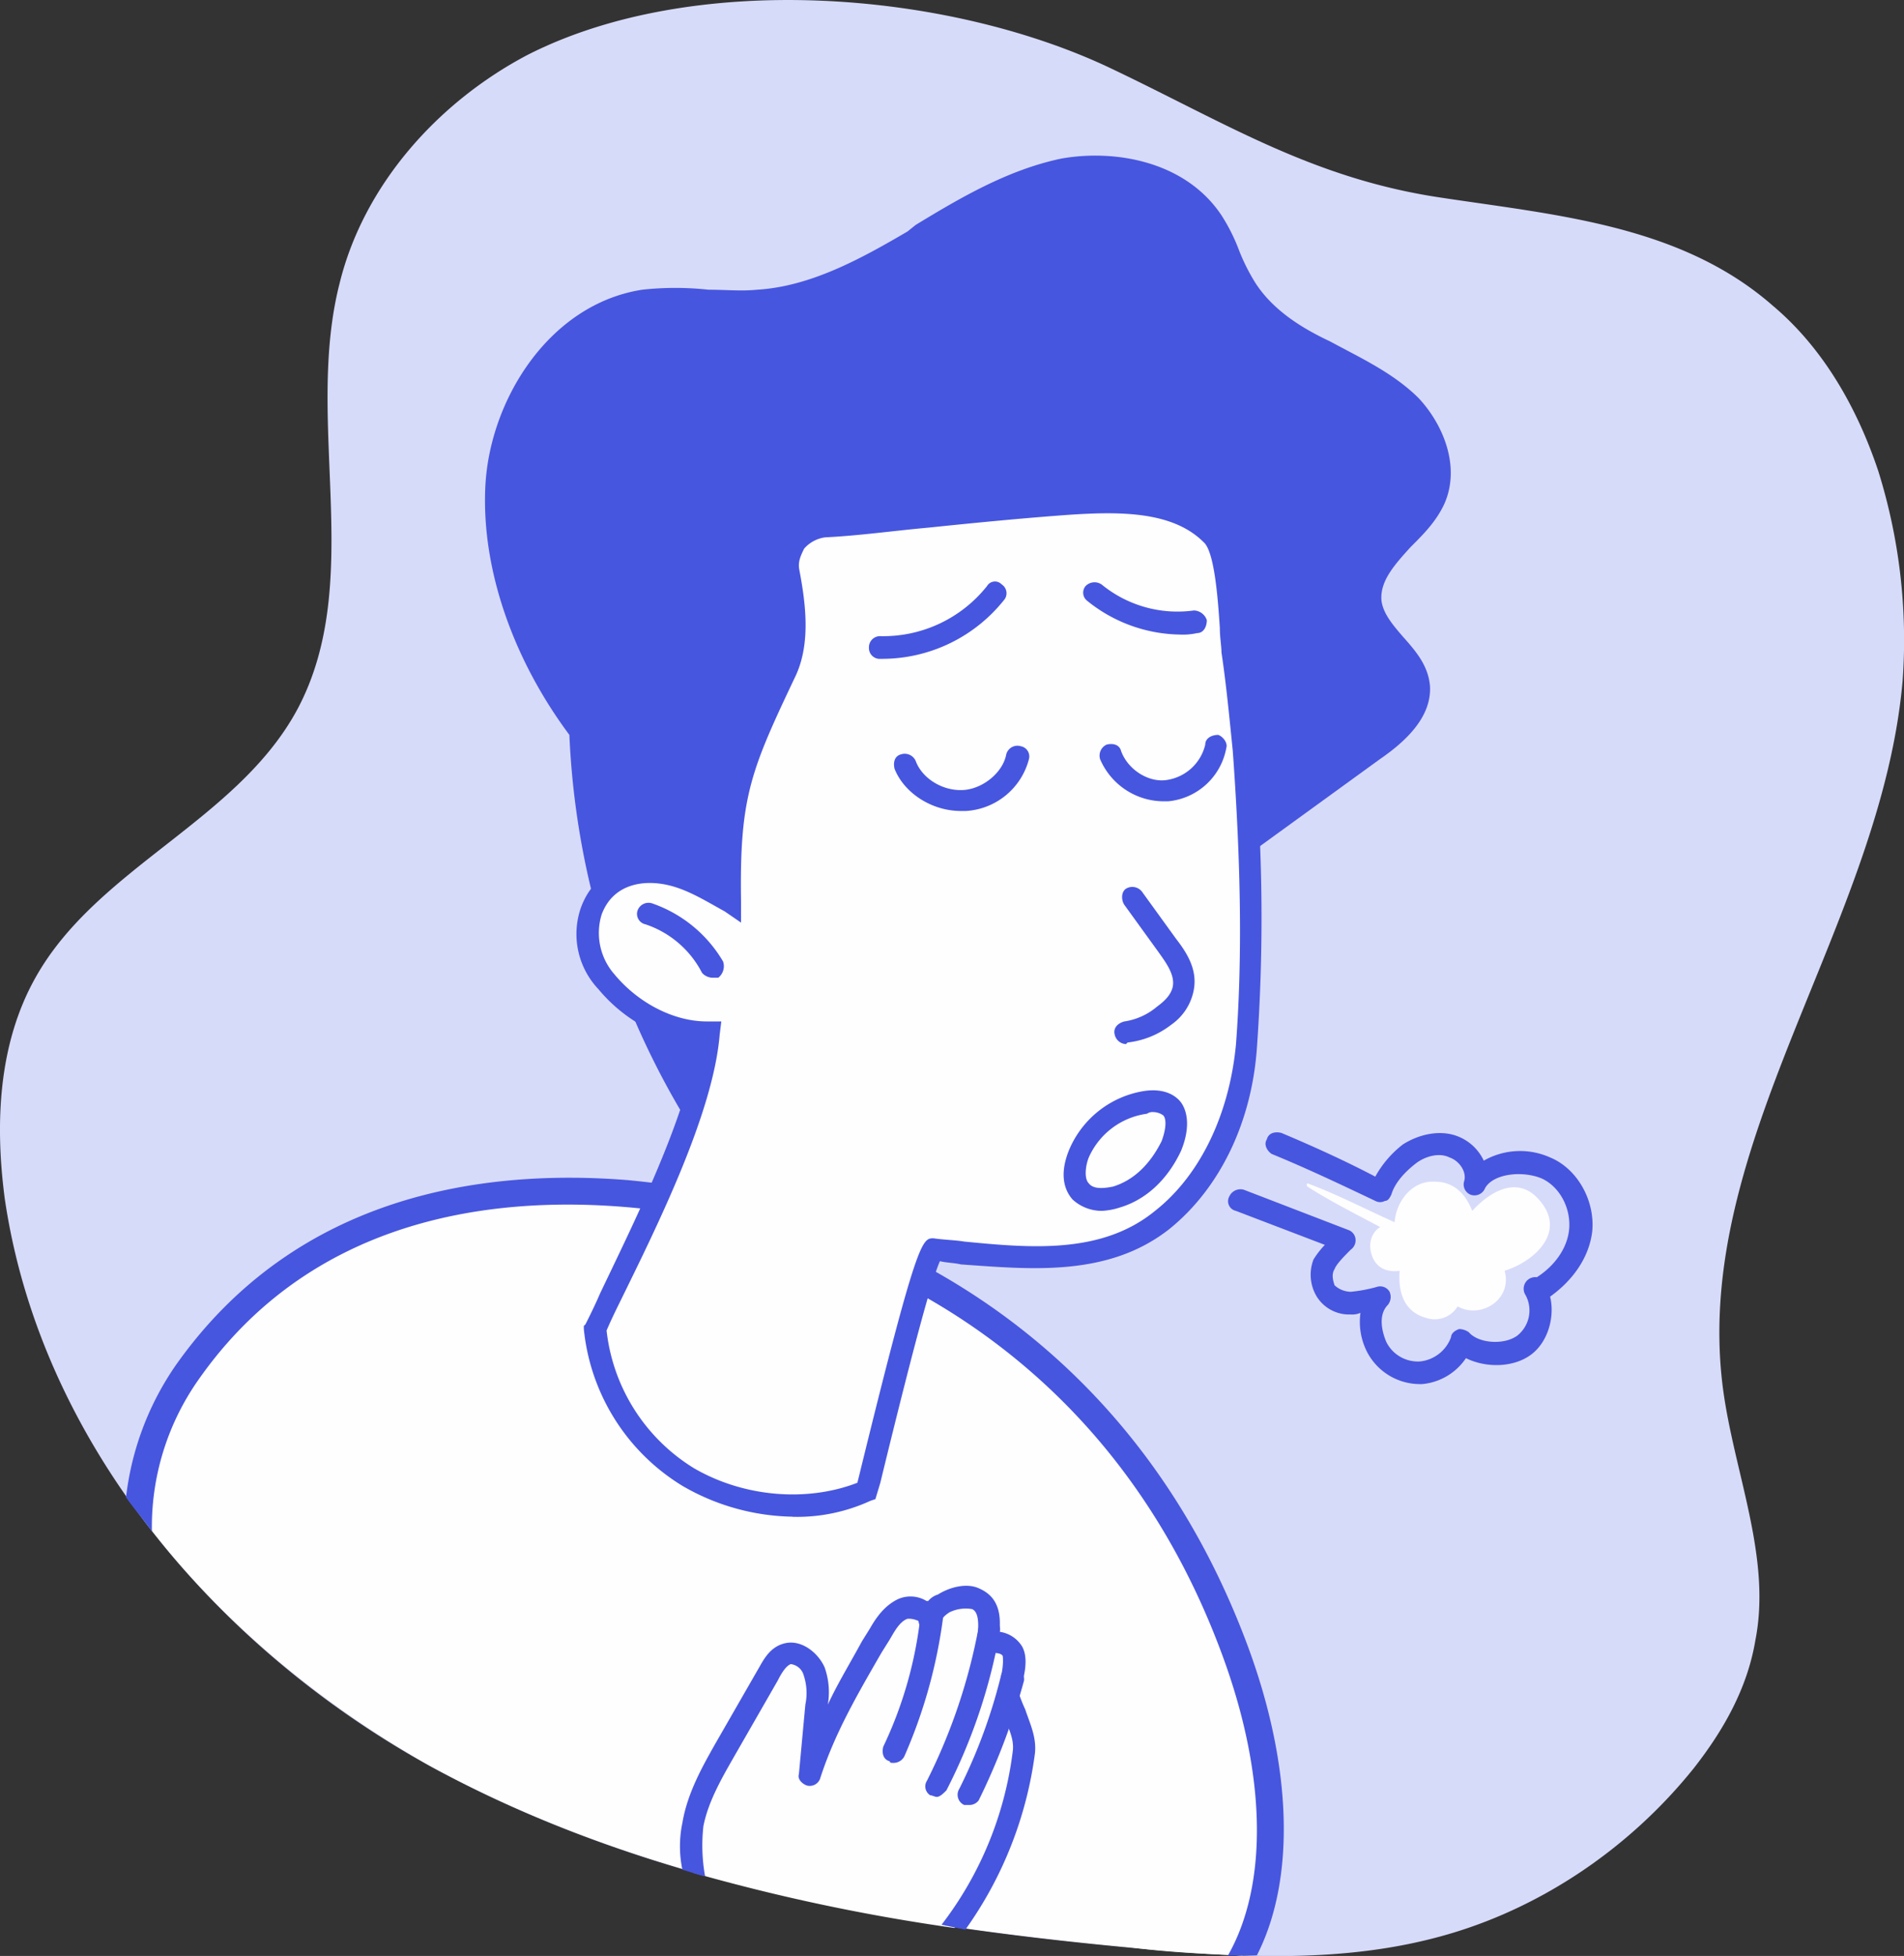 <svg id="Layer_1" data-name="Layer 1" xmlns="http://www.w3.org/2000/svg" viewBox="0 0 415.03 426.14"><rect x="0" y="0" width="415.03" height="426.14" fill="#333333" stroke="none"/><title>breath</title><g id="Layer_1-2" data-name="Layer_1"><g id="_2201731488784" data-name=" 2201731488784"><path d="M115,12.1C95.58,22.33,79.36,40.32,74.07,61.83c-7.76,30.33,5.64,64.9-9.17,92.76-13.05,24.34-43.74,34.57-57.14,58.55-8.11,14.46-8.82,31.74-6.7,48,7.76,53.25,46.2,98.05,92.76,123.79,46.55,25.4,99.81,34.57,152.36,39.51,22.22,2.11,45.15,3.52,66.67-2.12,21.86-5.64,42-19,56.43-37,6.35-8.11,11.64-17.28,13.4-27.87,3.53-18-4.59-36.32-7.05-54.66-7.06-53.26,34.56-101.23,39.15-154.49a123.27,123.27,0,0,0-5.3-45.5c-4.58-13.75-12-26.8-22.92-36C366.46,49.13,339.3,47,313.9,43.14c-28.21-4.23-47.26-16.58-72.65-28.57C205.62-2,151-6.24,115,12.1Z" transform="translate(-0.04 -0.12)" style="fill:#d7dbfa;fill-rule:evenodd"/><path d="M270.87,426.17c9.88-18.69,6.35-45.14-1.76-66.66-20.1-53.61-58.9-81.12-96.29-92.41C130.5,254.41,73.36,253,40.91,298.85a57.44,57.44,0,0,0-10.58,31c16.58,22.58,39.15,41.27,63.49,55,46.55,25.4,99.81,34.57,152.36,39.51C254.65,425.47,262.76,425.82,270.87,426.17Z" transform="translate(-0.04 -0.12)" style="fill:#fefefe;fill-rule:evenodd"/><path d="M267.7,426.17c8.82-15.52,8.46-39.5-1.41-65.95-22.57-60.67-68.78-82.54-94.17-90.3-20.81-6.34-91.35-22.57-128.74,30.69a55.71,55.71,0,0,0-10.23,33.15c-1.76-2.47-3.88-4.93-5.64-7.4a63.26,63.26,0,0,1,10.93-28.92c26.46-37.39,67.37-42.68,98.41-40.21a203.58,203.58,0,0,1,37,7c26.45,8.11,74.42,31,98.05,94.17,9.88,26.45,10.58,51.14,2.12,67.72Z" transform="translate(-0.04 -0.12)" style="fill:#4756df;fill-rule:evenodd"/><path d="M153.07,245.24a173.41,173.41,0,0,1-26.45-85.71c-11.29-15.17-19.05-34.21-18.34-52.91.7-19,13.4-38.09,32.09-40.91,8.47-1.41,16.58.71,25,0,12-.7,23.27-7,33.5-13,10.58-6.35,20.81-13,32.8-15.52,12-2.11,25.75,1.06,32.45,11.29,3.18,4.58,4.59,10.23,7.41,14.81,4.23,6,10.58,10.23,17.28,13.4,6.7,3.53,13.4,6.71,18.69,12,4.94,5.29,8.12,13.4,4.94,20.45-3.52,8.12-14.81,13-13.75,22.22,1.06,7.06,9.87,11.29,10.58,18.34.35,6-4.94,10.58-9.88,14.11-25,18.34-50.43,36.68-75.83,55-10.23,7.41-20.81,15.17-32.45,20.11C179.17,243.82,165.06,248.76,153.07,245.24Z" transform="translate(-0.04 -0.12)" style="fill:#4756df;stroke:#4756df;stroke-width:0.612px;fill-rule:evenodd"/><path d="M154.48,243.12c11.29,2.82,24.34-1.76,35.63-6.7,11.63-4.59,22.22-12.35,32.09-19.75l75.83-55c4.59-3.18,9.17-7.06,8.82-11.64-.35-3.18-2.47-5.65-4.59-8.12-2.46-3.17-5.29-6.34-5.64-10.58-1.06-6.35,3.53-10.93,7.41-15.16,2.47-2.47,5.29-5.29,6.35-8.11,2.82-6-.36-13.41-4.59-17.64-4.23-4.58-10.23-7.41-15.87-10.23l-2.12-1.41c-7.05-3.53-14.1-7.76-18.34-14.46a69,69,0,0,1-3.52-7.41,36.09,36.09,0,0,0-3.53-7.4c-6.35-9.53-19.75-12-30.33-9.88s-20.46,8.11-30,13.76l-1.77,1.05c-10.58,6.71-22.22,12.7-34.91,13.76a61.83,61.83,0,0,1-11.29-.35,55.69,55.69,0,0,0-13.4.35c-18,2.47-29.63,21.51-30,38.44-.71,16.93,6,35.63,17.63,51.5l.71.35v.71A173,173,0,0,0,154.48,243.12Zm7.76,5.64a30.35,30.35,0,0,1-9.87-1.41l-1.06-.35-.35-.71a176.3,176.3,0,0,1-26.81-86.06c-12.34-16.57-19.05-36-18.34-53.61.71-19,13.76-40.2,34.21-43.38a66.55,66.55,0,0,1,14.46,0c3.88,0,7.06.35,10.58,0,11.64-.7,22.58-6.7,32.8-12.69l1.77-1.42c9.87-6,20.1-12,31.74-14.46,12-2.11,27.16.71,34.92,12.35a40.16,40.16,0,0,1,3.88,7.76,43,43,0,0,0,3.53,7c3.88,6,10.22,9.88,16.22,12.7L292,75.59c6,3.17,12.34,6.35,17.28,11.28,5.29,5.65,9.17,14.82,5.64,22.93-1.76,3.88-4.58,6.7-7.41,9.52-3.52,3.88-6.7,7.41-6.34,11.64.35,2.82,2.46,5.29,4.58,7.76,2.82,3.17,5.64,6.35,6,10.93.35,6.71-5.29,12-10.94,15.88l-75.83,55c-10.23,7.76-20.81,15.52-33.15,20.45C182.7,244.88,172.12,248.76,162.24,248.76Z" transform="translate(-0.04 -0.12)" style="fill:#4756df;fill-rule:evenodd"/><path d="M270.87,163.76c1.77,20.81,2.47,42.68.71,63.84-1.06,14.11-6.7,29.27-18,38.09-14.46,11.64-33.15,8.11-50.08,6.7-1.77,0-13.4,47.27-14.46,52.56-12.35,5.29-27.51,3.88-38.8-3.18-11.29-6.7-19.4-19-20.46-32.09,7.41-15.88,22.93-45.15,24.69-64.55-8.11,0-16.93-4.58-22.22-10.93a14.87,14.87,0,0,1-3.17-15.52c2.82-8.11,10.93-9.52,17.63-7.76,4.24,1.06,8.47,3.53,12.35,5.64-.35-23.28,2.47-29.27,12.34-50.43,2.82-6.35,1.77-14.11.36-21.52a8.76,8.76,0,0,1,7.75-9.87c17.64-1.41,36.69-3.53,54-4.94,10.58-.71,22.92-.71,30.68,6.7,3.53,3.53,3.88,20.1,4.59,25.39A217.76,217.76,0,0,1,270.87,163.76Z" transform="translate(-0.04 -0.12)" style="fill:#fefefe;fill-rule:evenodd"/><path d="M132.26,290a40.45,40.45,0,0,0,19.05,30c10.93,6.35,24.69,7.4,35.62,3.17l.35-1.41c12.7-51.85,13.76-51.85,16.23-51.85,2.47.36,4.58.36,6.7.71,14.46,1.41,30,2.82,41.62-6.7,9.87-7.76,16.22-21.16,17.63-36.33,1.41-18.69,1.06-39.5-.7-63.84-.71-7-1.41-14.46-2.47-21.51,0-1.41-.35-3.18-.35-5.29-.36-5.29-1.06-16.58-3.53-18.7-6.7-6.7-18-6.7-28.92-6-9.88.7-20.81,1.76-31,2.82-7.76.7-15.17,1.76-22.57,2.12a7.36,7.36,0,0,0-4.59,2.46c-.7,1.42-1.41,2.83-1.06,4.59,1.41,7.41,2.47,15.87-.7,22.92-9.88,20.81-12.35,26.46-12,49.38v4.59L158,198.68c-3.88-2.12-7.76-4.59-12-5.64-5.65-1.41-12.35-.36-14.82,6.34A13.68,13.68,0,0,0,134,212.43c5.29,6.35,13.05,10.23,20.1,10.23h3.17l-.35,2.82c-1.41,17.29-13.75,42-21.87,58.55C134,286.15,133,288.26,132.26,290Zm40.56,40.56a49.27,49.27,0,0,1-24-6.7,45.27,45.27,0,0,1-21.52-34.21V289l.36-.35c1.06-2.12,2.11-4.23,3.17-6.7,7.41-15.52,18.69-38.1,21.16-54.32a34.12,34.12,0,0,1-21.51-12A17.46,17.46,0,0,1,126.62,198c3.53-9.87,13.4-11.28,20.46-9.52,3.52.71,6.7,2.47,9.52,3.88,0-20.46,3.53-27.86,12.7-47.26,2.47-5.64,1.41-13,.35-20.11a9.48,9.48,0,0,1,2.12-8.46,10.26,10.26,0,0,1,7.4-3.88c7.41-.71,15.17-1.41,22.57-2.12,10.59-1,21.52-2.11,31.39-2.82,11.64-1.06,24.34-1.06,32.81,7.06,3.17,3.17,4.23,11.64,4.93,21.86a18.38,18.38,0,0,0,.36,4.94c.7,7.41,1.76,14.82,2.11,21.87h0a399.36,399.36,0,0,1,.71,64.54c-1.06,16.58-8.11,31-19.05,39.86-13.4,10.58-30.33,8.82-45.5,7.76-1.41-.35-3.17-.35-4.58-.71-1.41,3.18-4.59,13.76-13,48.32l-1.06,3.53-1.06.35A38.32,38.32,0,0,1,172.82,330.59Z" transform="translate(-0.04 -0.12)" style="fill:#4756df;fill-rule:evenodd"/><path d="M155.54,213.14a3.19,3.19,0,0,1-2.47-1.06,21.52,21.52,0,0,0-12.34-10.58,2.32,2.32,0,0,1-1.77-2.82,2.53,2.53,0,0,1,3.18-1.76,28.87,28.87,0,0,1,15.52,12.69,3.2,3.2,0,0,1-1.06,3.53Z" transform="translate(-0.04 -0.12)" style="fill:#4756df;fill-rule:evenodd"/><path d="M209.5,176.81c-6.34,0-12.34-3.88-14.46-9.17-.35-1.41,0-2.82,1.41-3.17a2.61,2.61,0,0,1,3.18,1.41c1.41,3.88,6,6.7,10.58,6.35,4.23-.36,8.46-3.88,9.17-7.76a2.52,2.52,0,0,1,3.17-1.77,2.26,2.26,0,0,1,1.77,2.83,15.12,15.12,0,0,1-13.76,11.28Z" transform="translate(-0.04 -0.12)" style="fill:#4756df;fill-rule:evenodd"/><path d="M253.59,174.7a15.12,15.12,0,0,1-13.75-9.17,2.64,2.64,0,0,1,1.41-3.18c1.41-.35,2.82,0,3.17,1.41,1.41,3.88,5.64,6.7,9.52,6.35a10.15,10.15,0,0,0,8.82-7.76c0-1.41,1.41-2.12,2.82-2.12,1.06.36,2.12,1.77,1.77,2.83a14.21,14.21,0,0,1-12.7,11.64Z" transform="translate(-0.04 -0.12)" style="fill:#4756df;fill-rule:evenodd"/><path d="M192.57,143.66h-1a2.36,2.36,0,0,1-2.12-2.47,2.41,2.41,0,0,1,2.47-2.47h0a28.91,28.91,0,0,0,23.28-10.93,2,2,0,0,1,3.17-.36,2.31,2.31,0,0,1,.71,3.18A34,34,0,0,1,192.57,143.66Z" transform="translate(-0.04 -0.12)" style="fill:#4756df;fill-rule:evenodd"/><path d="M257.12,138.37A32.83,32.83,0,0,1,237,131a2.24,2.24,0,0,1-.35-3.17,2.72,2.72,0,0,1,3.53-.36,26.09,26.09,0,0,0,20.1,5.65,3.06,3.06,0,0,1,2.82,2.11c0,1.41-.7,2.82-2.11,2.82A14.19,14.19,0,0,1,257.12,138.37Z" transform="translate(-0.04 -0.12)" style="fill:#4756df;fill-rule:evenodd"/><path d="M245.48,227.6a2.64,2.64,0,0,1-2.47-2.12c-.35-1.41.71-2.46,2.12-2.82a14.19,14.19,0,0,0,7.05-3.17c1.41-1.06,3.17-2.47,3.53-4.59.35-2.47-1.41-4.93-3.18-7.4l-7.4-10.23c-.71-1.06-.71-2.82.35-3.53a2.66,2.66,0,0,1,3.53.71l7.4,10.23c2.47,3.17,4.59,6.7,3.88,10.93a11.85,11.85,0,0,1-4.94,7.76,18.92,18.92,0,0,1-9.52,3.88Z" transform="translate(-0.04 -0.12)" style="fill:#4756df;fill-rule:evenodd"/><path d="M251.48,242.41a2.11,2.11,0,0,0-1.42.36,16.26,16.26,0,0,0-12.69,9.52c-.71,1.76-1.06,4.58,0,5.64,1.06,1.41,3.52,1.06,5.29.71h0c4.58-1.41,8.11-4.94,10.58-9.88,1.06-2.82,1.06-4.94.35-5.64A3.79,3.79,0,0,0,251.48,242.41Zm-8.12,18.34Zm-3.17,3.18a9.41,9.41,0,0,1-6.35-2.47c-2.47-2.82-2.47-6.7-.71-10.93a21.4,21.4,0,0,1,16.23-12.7c4.58-.71,7.05,1.06,8.11,2.47,1.76,2.47,1.76,6.35,0,10.58-2.82,6-7.41,10.58-13.4,12.34h0A14.71,14.71,0,0,1,240.19,263.93Z" transform="translate(-0.04 -0.12)" style="fill:#4756df;fill-rule:evenodd"/><path d="M309.32,301.67A13,13,0,0,1,298,294.61a14.44,14.44,0,0,1-1.41-8.46,4.5,4.5,0,0,1-2.12.35,8.3,8.3,0,0,1-7.4-3.88,9.21,9.21,0,0,1-.71-8.11,19.1,19.1,0,0,1,2.47-3.17l-19.4-7.41a2.15,2.15,0,0,1-1.41-3.18,2.67,2.67,0,0,1,3.18-1.41l22.92,8.82a2.37,2.37,0,0,1,1.41,2.12,2.5,2.5,0,0,1-1.06,2.11c-1.41,1.41-3.17,3.18-3.52,4.24-.71,1.05-.36,2.46,0,3.52a5.34,5.34,0,0,0,3.52,1.41,32.05,32.05,0,0,0,5.65-1.05,2.36,2.36,0,0,1,2.82,1.05,2.79,2.79,0,0,1-.35,2.83c-2.12,2.11-1.41,5.64-.36,8.11a7.67,7.67,0,0,0,7.41,4.23,8.08,8.08,0,0,0,6.7-5.29c0-.71.71-1.41,1.77-1.76a3.79,3.79,0,0,1,2.11.7c2.12,2.47,7.76,2.82,10.58.71a7,7,0,0,0,1.77-8.82,2.53,2.53,0,0,1,2.47-3.88c3.87-2.47,6.7-6.35,7.05-10.58.35-4.59-2.12-9.17-6-10.94-4.23-1.76-10.58-1.05-12.34,2.12a2.48,2.48,0,0,1-3.18,1.41,2.41,2.41,0,0,1-1.41-2.82c.71-2.12-1.05-4.59-3.17-5.29-2.12-1.06-4.94-.35-7,1.06-2.83,2.11-4.94,4.58-5.65,7-.35.71-.7,1.41-1.41,1.41a2.2,2.2,0,0,1-2.11,0c-7.41-3.52-14.82-7.05-22.58-10.23-1.06-.7-1.76-2.11-1.06-3.17.36-1.41,1.77-1.76,3.18-1.41,6.7,2.82,13.75,6,20.46,9.52a22.74,22.74,0,0,1,6-7c3.88-2.47,8.47-3.18,12-1.77a10.43,10.43,0,0,1,5.65,5.29,16,16,0,0,1,14.46-.7c6,2.47,9.87,9.52,9.17,16.22-.71,5.65-4.24,10.58-9.17,14.11,1.05,4.23-.36,9.88-4.24,12.7s-9.87,2.82-14.1.7a12.93,12.93,0,0,1-9.53,5.65Z" transform="translate(-0.04 -0.12)" style="fill:#4756df;fill-rule:evenodd"/><path d="M151.31,408.18a26.54,26.54,0,0,1,0-10.58c.7-5.64,3.88-10.93,6.7-15.87l9.52-16.93c1.06-1.76,2.12-3.88,4.24-4.23,2.46-.71,4.93,1.41,6,3.53a17.31,17.31,0,0,1,.35,7.4c-.7,5.29-1.05,10.23-1.76,15.17,3.88-10.94,9.88-20.46,15.52-30.69,1.41-2.11,2.82-4.23,4.94-5.29,2.47-1.06,5.64,0,6,2.47.71-3.88,6.35-6,9.88-4.58,2.82,1.05,3.53,4.23,2.47,9.52a4.85,4.85,0,0,1,5.64,1.76c1.06,2.12,0,6-1.06,9.17,1.06,4.59,3.88,8.12,3.53,12.7a84.67,84.67,0,0,1-15.17,38.44A426.38,426.38,0,0,1,151.31,408.18Z" transform="translate(-0.04 -0.12)" style="fill:#fefefe;fill-rule:evenodd"/><path d="M205.27,419.47a77.59,77.59,0,0,0,15.52-37.74c.35-2.47-.71-4.58-1.76-7.41-.36-1.41-1.06-2.82-1.41-4.58-.36-.71-.36-1.06,0-1.41,1.41-5.65,1-7.06,1-7.41-.35-.7-1.76-.7-2.82-.7a2.14,2.14,0,0,1-2.11-.36,2.18,2.18,0,0,1-.71-2.47c.35-2.11.71-6-1.06-6.7a8.07,8.07,0,0,0-4.93.71c-1.06.7-1.77,1.41-1.77,2.11a2.64,2.64,0,0,1-2.47,2.12,2.58,2.58,0,0,1-2.47-2.12.34.34,0,0,0-.35-.35,4.5,4.5,0,0,0-2.12-.35c-1.76.7-2.82,2.82-3.87,4.58l-1.77,2.83c-5.29,9.17-10.23,17.63-13.4,27.51a2.41,2.41,0,0,1-2.82,1.41c-1.06-.36-2.12-1.41-1.77-2.47l1.41-15.17a12.32,12.32,0,0,0-.35-6.35,3.34,3.34,0,0,0-2.82-2.47c-1.06.36-2.12,2.12-2.82,3.53l-9.52,16.58c-2.83,4.94-5.65,9.87-6.71,15.16a37.9,37.9,0,0,0,.36,10.94c-1.77-.35-3.53-1.06-4.94-1.41a24.83,24.83,0,0,1,0-10.23c1.06-6.35,4.23-12,7-16.93l9.53-16.58c1.05-1.76,2.47-4.93,6-5.64s7.06,2.12,8.47,5.29a16.18,16.18,0,0,1,.7,8.11c2.12-4.58,4.94-9.17,7.41-13.75l1.76-2.82c1.41-2.47,3.18-4.94,6-6.35a6.71,6.71,0,0,1,6.35.35h.35a4.47,4.47,0,0,1,2.12-1.41c2.82-1.76,6.34-2.47,8.81-1.41s5.29,3.17,4.59,9.52a6.86,6.86,0,0,1,4.94,3.18c1.41,2.46.7,6.34-.71,10.22a37,37,0,0,0,1.41,3.53c1.06,3.17,2.47,6,2.12,9.52a85,85,0,0,1-15.17,38.45Z" transform="translate(-0.04 -0.12)" style="fill:#4756df;fill-rule:evenodd"/><path d="M194.69,384.2c-.35,0-.7,0-.7-.35-1.42-.36-1.77-1.77-1.42-3.18a88.44,88.44,0,0,0,8.12-28.57,2.25,2.25,0,0,1,2.82-2.11c1.06,0,2.11,1.41,2.11,2.47a110.68,110.68,0,0,1-8.46,30.33A2.66,2.66,0,0,1,194.69,384.2Z" transform="translate(-0.04 -0.12)" style="fill:#4756df;fill-rule:evenodd"/><path d="M204.21,391.61c-.35,0-1.05-.36-1.41-.36a2.28,2.28,0,0,1-.7-3.17,125,125,0,0,0,11.28-33.51,2.07,2.07,0,0,1,2.47-1.76,2.26,2.26,0,0,1,2.12,2.82,121.5,121.5,0,0,1-11.64,34.57C205.62,390.9,204.92,391.61,204.21,391.61Z" transform="translate(-0.04 -0.12)" style="fill:#4756df;fill-rule:evenodd"/><path d="M211.27,393.37h-1.06a2.45,2.45,0,0,1-1.06-3.53,117.33,117.33,0,0,0,9.17-25c.35-1.06,1.76-1.76,3.18-1.76a3.31,3.31,0,0,1,1.76,3.17,145.94,145.94,0,0,1-9.88,26.1A2.5,2.5,0,0,1,211.27,393.37Z" transform="translate(-0.04 -0.12)" style="fill:#4756df;fill-rule:evenodd"/><path d="M335.77,261.81c-4.58-5.64-10.58-2.47-14.81,2.12-1.41-3.53-3.88-6.35-8.11-6.35-4.94-.35-8.47,4.23-8.82,8.82-6.35-2.82-12.35-6-19-8.47a.5.5,0,0,0,0,.71c4.94,3.17,10.58,6,15.87,8.82-1.76,1.05-2.82,3.52-1.76,6.34s3.53,3.53,6,3.18c-.36,4.23.7,8.82,5.64,10.23a5.87,5.87,0,0,0,7-2.47c4.94,2.82,12-1.41,10.23-7.76C334.71,274.86,341.41,268.51,335.77,261.81Z" transform="translate(-0.04 -0.12)" style="fill:#fefefe;fill-rule:evenodd"/></g></g></svg>